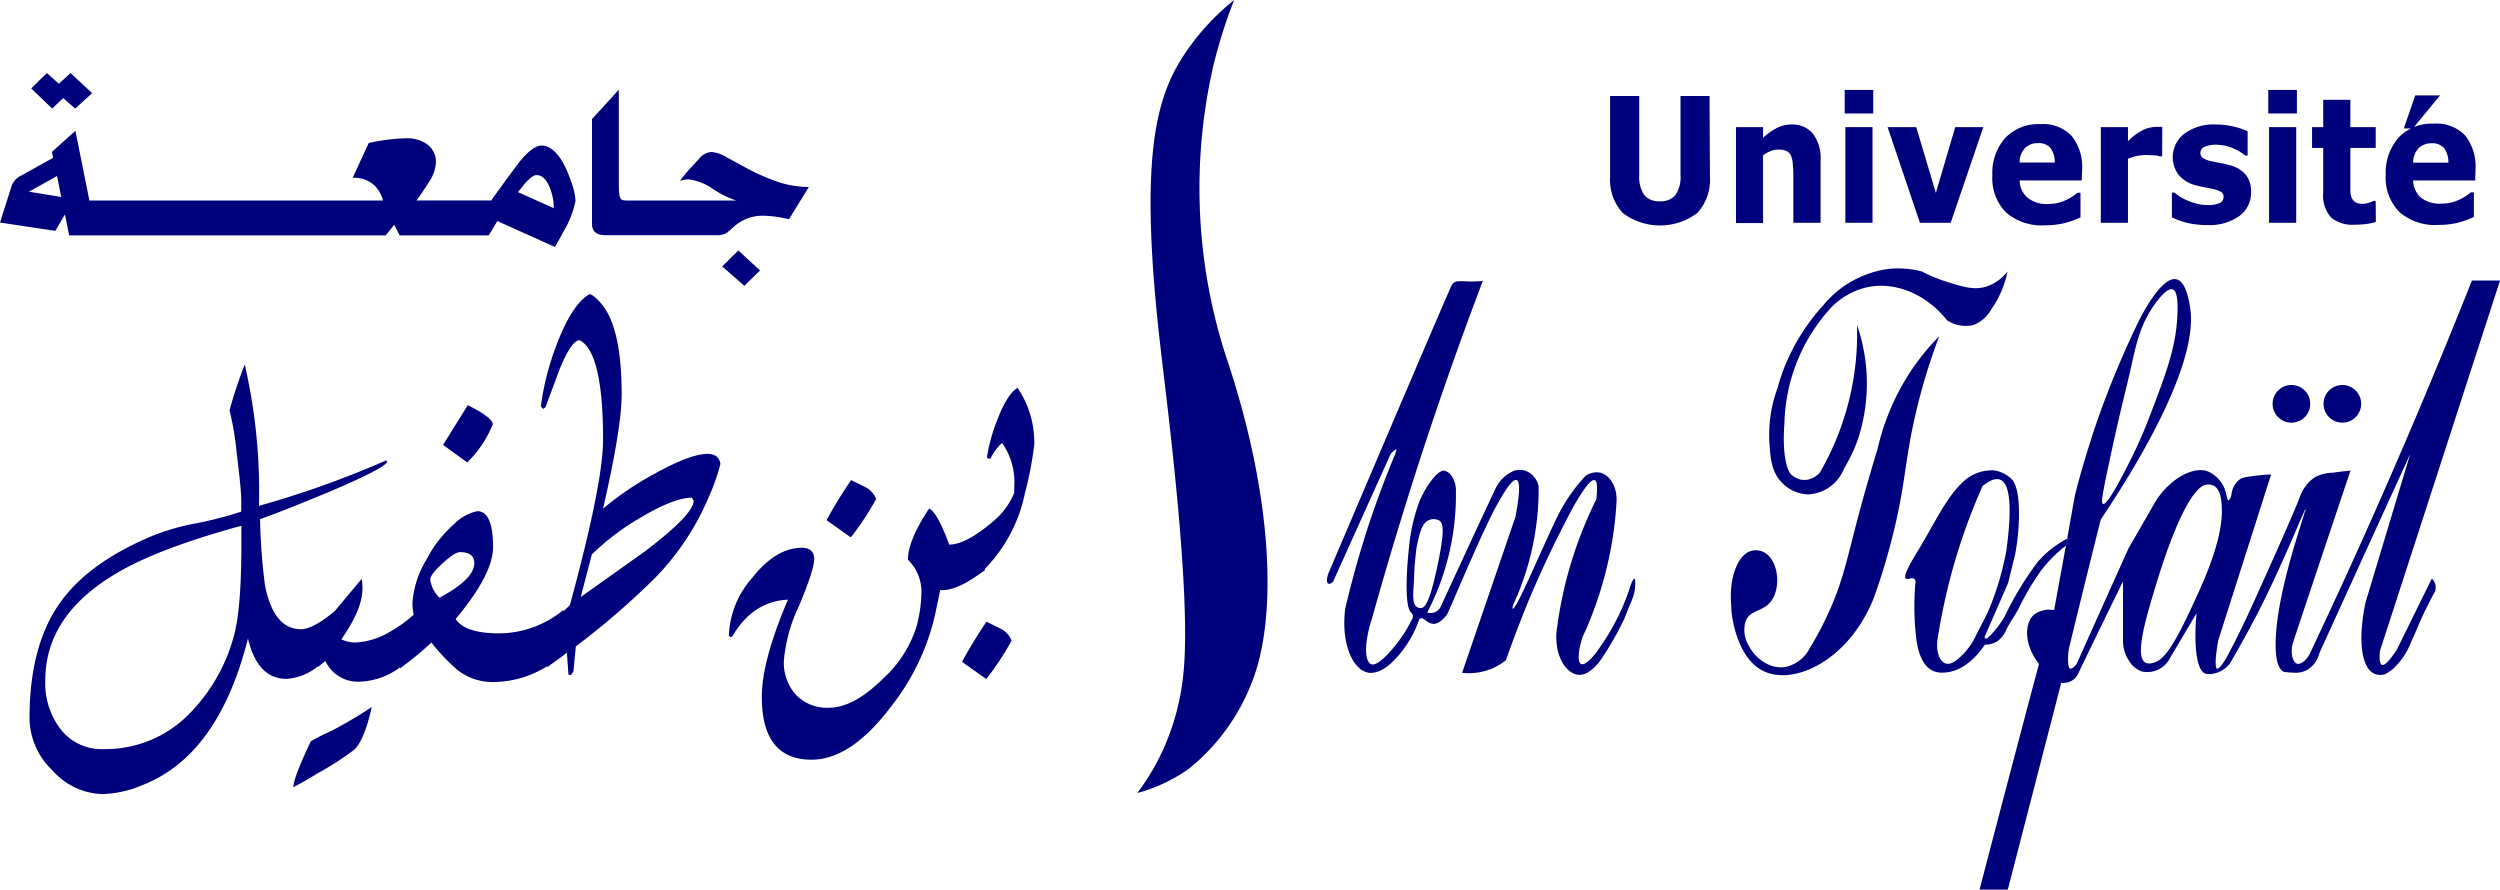 <svg xmlns="http://www.w3.org/2000/svg" viewBox="0 0 318.58 113.36"><defs><style>.cls-1{fill:#00017d;}</style></defs><g id="Layer_2" data-name="Layer 2"><g id="Layer_1-2" data-name="Layer 1"><path class="cls-1" d="M144.92,101.06a29.14,29.14,0,0,0,3.48-5.94,31,31,0,0,0,2.46-9.9c.87-10.36-2.07-33.13-2.93-40.55-2.88-24.68-.65-32.38,3.17-38A30.28,30.28,0,0,1,157.27,0a64.67,64.67,0,0,0-2.69,8.55,69.68,69.68,0,0,0,1.59,36.68c6.14,18.13,6.64,33.65,3.32,41.81a26.18,26.18,0,0,1-8,10.93A20.61,20.61,0,0,1,144.92,101.06Z"/><polygon class="cls-1" points="8.05 12.49 9.58 13.84 11.74 11.87 8.98 9.31 7.5 10.67 5.97 9.31 3.98 11.27 6.65 13.84 8.05 12.49"/><path class="cls-1" d="M71.79,20.81C70.94,19.3,70,18.55,69,18.55c-.75,0-1.71.72-2.86,2.15-.74,1-1.37,1.83-1.9,2.56l-1.39,1.92-.25.37H53.07l.32-.44c.44-.61.86-1.26,1.28-1.93a4.91,4.91,0,0,0,.88-2.45,2.75,2.75,0,0,0-1.19-2.39,4.41,4.41,0,0,0-2.6-.72,24.62,24.62,0,0,0-4.77.6l-2.05,4.44h.22a3.71,3.71,0,0,1,2.65,1.06,4.28,4.28,0,0,1,1,1.83H11.39L9.61,16.67l-3,2.69.16.75L2.56,22.45a2.28,2.28,0,0,0-1.13,1.41L0,28.36l7.05,1.06,1.23-2.1L8.81,30H49.15l1.08-1.36.7,1.36H62.28l1.1-1.83,7.33,3.3c.48-.82.82-1.42,1-1.8a12.39,12.39,0,0,0,1.63-4.09,7.79,7.79,0,0,0-.56-2.42A14.77,14.77,0,0,0,71.79,20.81ZM3.69,24.43l3.58-2,.53,2.67ZM66,24.48l.66-.81a5.45,5.45,0,0,1,.72-.79,3.09,3.09,0,0,1,.59-.46l.12-.05a.53.53,0,0,1,.28-.06c.71,0,1.28.55,1.7,1.63a7,7,0,0,1,.5,2.59Z"/><path class="cls-1" d="M99.14,23.18a27.24,27.24,0,0,1-4.45-2l-2-1.09a4.58,4.58,0,0,0-2-.72,2.16,2.16,0,0,0-1.57.82L88,21.41a16.69,16.69,0,0,0-1.35,1.64,4,4,0,0,1,1.08-.2,7,7,0,0,1,3.21,1.29,12.87,12.87,0,0,0,2.87,1.41H80.15a4.33,4.33,0,0,1-.82-.05c-.32-.09-.47-.63-.47-1.61V11.43l-3.42,3.74V27.11l0,.57v.84c0,1,.58,1.45,1.76,1.45h14a2.27,2.27,0,0,0,1.5-.36l.75-.65a5.4,5.4,0,0,1,3.67-1.47,14.43,14.43,0,0,1,3.42.45l2.53-4.11A12.61,12.61,0,0,1,99.14,23.18Z"/><polygon class="cls-1" points="92.03 33.95 94.85 36.42 96.85 34.47 94.09 31.92 92.03 33.95"/><path class="cls-1" d="M39.61,94.46c-1.5,3.16-2.24,5.12-2.22,5.86,1.36-.74,2.38-1.32,3-1.73a38.25,38.25,0,0,0,4.8-3.09c.86-.89,1.58-2.68,2.18-5.4a57.49,57.49,0,0,1-5.18,3.06A24.1,24.1,0,0,0,39.61,94.46Z"/><path class="cls-1" d="M62.8,54.07c0-.36-.46-.84-1.39-1.44-.41-.26-1-.6-1.8-1l-3.15,5.07,3.08,2.23A14.48,14.48,0,0,0,62.8,54.07Z"/><path class="cls-1" d="M90.15,57.84c-1.48,0-3.79.88-6.91,2.63a38,38,0,0,0-6.39,4.35q2.37-10.35,2.37-14.56,0-8.71-2.71-11.69c-.62-.7-1.09-1.06-1.39-1.08q-2.25,1.29-4.2,6.47a34.2,34.2,0,0,0-2,7.83l.31.32.28-.21c.6-1.61,1.21-3.24,1.81-4.87,1-2.43,1.86-3.66,2.53-3.68q3,1.49,3,12.69,0,5.55-4.23,21.08l-.86.82.06-.23a13,13,0,0,1-8.25,3c-2.87,0-4.7-.61-5.51-1.83q4.77-5.69,4.77-9.17c0-3-.67-4.57-2-4.57a5.69,5.69,0,0,0-2.9,1.59,15.31,15.31,0,0,0-3.6,4.61,12.05,12.05,0,0,0-1.77,5.54,6.7,6.7,0,0,0,.14,1.37l0,.1a16.87,16.87,0,0,1-3,2.15,9.4,9.4,0,0,1-4.2,1.36,3.85,3.85,0,0,1-2-.39c1.8-2.57,2.69-4.72,2.69-6.48a6.47,6.47,0,0,0-.1-1.22l-3.46,4.13c-1.83,1.51-3.26,2.28-4.28,2.28-2.31,0-3.84-1.86-4.58-5.56a77.66,77.66,0,0,1-.63-8.47c2.3-.79,5.24-2,8.85-3.49q7.05-3,7.36-3.81l-.14-.18A123,123,0,0,1,33,64.46a71.84,71.84,0,0,0-1.81-18,56.38,56.38,0,0,0-1.94,5.82,37.94,37.94,0,0,1,.92,5.54q.57,4.53.57,5.9v1.48a48.7,48.7,0,0,1-5.66,1.47,29,29,0,0,0-5.6,1.59Q11.13,71.74,7.52,77,3.76,82.42,3.76,91.57A9.32,9.32,0,0,0,6.7,98.19a8.77,8.77,0,0,0,6.4,3,14.09,14.09,0,0,0,5-1.12q9.75-3.78,13.5-18.71c.81,3.44,2.45,5.15,4.93,5.15a7,7,0,0,0,4-1.62l0,.1.93-.76a4.59,4.59,0,0,0,4.36,2.64,9.17,9.17,0,0,0,5.16-1.83l0,.13a43.56,43.56,0,0,0,4-3.29,24.52,24.52,0,0,0,3.33,3.51,7.21,7.21,0,0,0,4.44,1.52,12.94,12.94,0,0,0,6.95-2l0,.12c1.11-.79,2-1.41,2.54-1.87l.2,2.81.32.07.31-.47.31-3.2a100,100,0,0,0,9.67-8.3,33,33,0,0,0,7.17-10.51,26.1,26.1,0,0,0,1.59-4.46C91.64,58.26,91.14,57.84,90.15,57.84ZM30.76,69.28q0,8.5-1,11.92a22.33,22.33,0,0,1-6,10.12,14.93,14.93,0,0,1-10.54,4.14,6.62,6.62,0,0,1-5.54-2.59,9.64,9.64,0,0,1-1.91-6.16q0-8.28,9-13.61Q20,69.94,30.76,67ZM56,76.17a4.14,4.14,0,0,1-1.18-2.3c0-.43.52-1.12,1.57-2.08s1.79-1.43,2.23-1.43c1.21,0,1.82.47,1.82,1.4Q60.44,73.8,56,76.17Zm26.2-5.92L74,76.08l1.42-5.43a31.63,31.63,0,0,1,6-4.57q4.41-2.65,6.74-2.66l.24.4Q88.38,65.55,82.2,70.25Z"/><path class="cls-1" d="M127.55,80.13l-1.84-.9a58.48,58.48,0,0,0-3.12,5.11l3.09,2.19a36,36,0,0,0,3.23-4.89A2.88,2.88,0,0,0,127.55,80.13Z"/><path class="cls-1" d="M129.67,49.42c-.85.5-1.7,1.82-2.53,3.95a22.17,22.17,0,0,0-1.36,4.82l.07.25.38,0a6.45,6.45,0,0,1,1.46-2A8.61,8.61,0,0,1,129.25,62v.79a9.31,9.31,0,0,1-2.5,3.49h0c-2.32,2-4.27,3.12-5.79,3.12q-1.53-4.14-2.56-4.6c-1.84,2.78-2.73,5-2.69,6.54a5.68,5.68,0,0,1,1.71,4.07,18.18,18.18,0,0,1-.59,4.31,15,15,0,0,1-4.35,6.8q-3.72,3.68-6.89,3.67a5.45,5.45,0,0,1-4.15-1.64,6.07,6.07,0,0,1-1.55-4.34,20.11,20.11,0,0,1,1.93-7q1.94-4.62,1.93-6t-1.53-1.41q-3.37,0-6.42,3.9a11.73,11.73,0,0,0-2.92,7.29l.21.21.21-.07q2.64-4.53,7.11-4.71-3.33,7.78-3.33,12.39,0,8,6.34,8,5,0,10.09-6.72a29.58,29.58,0,0,0,5.64-11.72l.66-3.18c1.35.11,3.08-.63,5.18-2.17h0l0,0c.17-.12.32-.21.49-.34l.07-.24a19.31,19.31,0,0,0,5.06-9.6,45.15,45.15,0,0,0,1.19-6.19A12.45,12.45,0,0,0,129.67,49.42Z"/><path class="cls-1" d="M111.65,63.59a36,36,0,0,1-3.23,4.89l-3.09-2.19a56.86,56.86,0,0,1,3.13-5.11l1.83.9A2.88,2.88,0,0,1,111.65,63.59Z"/><path class="cls-1" d="M247.12,42.85a29.29,29.29,0,0,0-4.63,6.08,30.08,30.08,0,0,0-3.22,8.25c-1.1,3.59-1.92,6.55-2.47,8.62-1.42,5.36-1.87,7.88-3.49,11.61a43.29,43.29,0,0,1-2.71,5.23,4.6,4.6,0,0,1-3,2.34c-2.14.39-4-1.22-4.72-2.65a3.87,3.87,0,0,1-.43-3.18c.63-1.54,2.28-1.13,3.32-2.65,1.25-1.82.78-5.17-.94-6.1a2.27,2.27,0,0,0-1.61-.22c-1.63.43-2.77,3-2.65,6.32l.09,1.59c.09.75.76,5.91,4.15,7.47,3.84,1.77,10.71-1.35,13.93-9.25a81.69,81.69,0,0,0,2.84-9.69c1.28-5.63,1.23-8.27,2.51-13.79A77.05,77.05,0,0,1,247.12,42.85Z"/><path class="cls-1" d="M227.06,61.49A4.83,4.83,0,0,0,230.4,63,5.17,5.17,0,0,0,235,59.69a20.5,20.5,0,0,0,1.81-3.87,22.73,22.73,0,0,0-.17-14.41,35.21,35.21,0,0,1-4.74,18.82,2.89,2.89,0,0,1-1.47.88,2.44,2.44,0,0,1-1,0,2.78,2.78,0,0,1-1.14-.61c-.71-.64-1.17-3.15-.9-6.49a22.67,22.67,0,0,1,1.19-6.78A22.42,22.42,0,0,1,233,39.58a9.2,9.2,0,0,1,4.77-2.94c3.64-.85,7.65.79,10.33,4.16a4.28,4.28,0,0,0,3.41.61,4.48,4.48,0,0,0,2.25-2,12.57,12.57,0,0,0,2.06-4.82,5.56,5.56,0,0,1-2.7,1.93c-1.61.5-3.07,0-5.14-.64a20.32,20.32,0,0,1-3.09-1.29,11.87,11.87,0,0,0-4.24-.32,13.06,13.06,0,0,0-8.36,4.69,25.91,25.91,0,0,0-5,8.1,24.82,24.82,0,0,0-.78,2.41,17.13,17.13,0,0,0-1,7.39C225.63,58.54,225.79,60.17,227.06,61.49Z"/><path class="cls-1" d="M259.65,71.63a41.48,41.48,0,0,0-4.2,6.94,11.62,11.62,0,0,1-1.56,2.12c-.28.32-.7.77-.89.68a.26.26,0,0,1-.1-.2l3-6.89.9-3.66a29.21,29.21,0,0,0,.48-4.63c.08-3.76-.67-4.65-.92-4.92a4,4,0,0,0-2.3-1.13,5.43,5.43,0,0,0-2.44.47,5.8,5.8,0,0,0-1.67,1.19c-2.1,2.11-3.34,4.94-5.54,8.58-.51.85-2,3.2-1.54,3.55.21.17.83-.22,1.11.07a.68.68,0,0,1,.09.6,35.72,35.72,0,0,0,.05,6.32c.1,1,.37,3.92,2.21,4.77a2.94,2.94,0,0,0,1.5.21c2.8-.17,4.68-2.9,5.11-3.56a2.76,2.76,0,0,0,1.54-.39,3.31,3.31,0,0,0,1.18-1.5c.5-1,1.14-1.85,1.63-2.81a32.78,32.78,0,0,1,2.81-4.73,16.84,16.84,0,0,1,3.11-3.13l.17-.41c0-.18.07-.37.1-.55A12.6,12.6,0,0,0,259.65,71.63Zm-7.71,9.06a9.41,9.41,0,0,1-1.78,2.69c-.59.57-1.47,1.41-2.22,1.17s-1.2-1.4-1.07-2.85c.33-2.15.77-4.44,1.35-6.84a77,77,0,0,1,4.42-12.92c1.08-.87,1.78-1,2.25-.81,1.55.61,1.34,4.94.79,9a36.46,36.46,0,0,1-2.25,7.6C253.07,78.53,252.69,79.25,251.94,80.69Z"/><path class="cls-1" d="M309.89,73.73q-2.22,4.51-4.43,9c-.14.22-1.36,2.17-1.92,2-.4-.15-.31-1.3-.25-1.81q7.65-23.58,15.29-47.17H315q-3.25,8.19-6.79,16.58-6.72,15.89-13.69,30.59c-.46,1.15-1.3,1.79-1.79,1.66s-.95-1.28-.53-2.69q3.66-11,7.33-21.92c-.9.09-1.67.18-2.28.27a5.17,5.17,0,0,0-2.1.49,4.23,4.23,0,0,0-1.31,1.18,5,5,0,0,0-.71,1.28c-1,2.65-5.59,12.83-6.83,15.49-.54,1.15-1.37,2.88-2.51,5-.62,1.09-1.05,1.59-1.28,1.52s-.25-1.33.18-3.65l6.72-21.08c-.48,0-1.18.06-2,.16-1.52.17-1.83.33-2,.46a2.82,2.82,0,0,0-1.06,2c-.09.29-.24.67-.4.66s-.2-.91-.57-1.73a4.19,4.19,0,0,0-1.88-1.88c-1.61-.79-4.62.47-6.7,3.57-1.19,2.05-2.37,4.11-3.56,6.17q-3.32,7.37-6.62,14.75c-.38.45-.67.64-.85.57s-.36-1-.13-2.53q2-8.23,4.06-16.46c3.82-5.69,12.65-19.62,11.38-27.12-.16-.92-.55-3.22-1.73-3.5-1.81-.42-4.25,4.24-4.7,5.11A119,119,0,0,0,267,54.36c-1,3-1.87,5.92-2.57,8.68q-.51,2.79-1,5.58l.18-.1c-.09.22-.18.43-.28.65l-1.57,8.58a3.27,3.27,0,0,0-2.57.58c-1.25,1.12-1.27,3.85.64,6.27Q256,99,252.26,113.36h3.6L262.67,87a2.06,2.06,0,0,0,1.24-.2,2,2,0,0,0,.82-.77q2.89-6,5.81-11.94c0,3.71,0,6.44,0,7.48a4.57,4.57,0,0,0,.18,1.38,4.31,4.31,0,0,0,.56,1.21A3,3,0,0,0,273,85.58a3.23,3.23,0,0,0,3.49-1.66l3.42-5.78c-.38,4.15,0,7.37,1.17,7.72a2.74,2.74,0,0,0,.9,0,3.44,3.44,0,0,0,2.17-1.3c.94-1.59,2.3-4,3.8-6.91,3.26-6.46,5.69-12.75,5.82-12.7s0,.18-.05.23c-.8,2.71-3.19,9.56-3.66,15.28-.35,4.25.6,5,1,5.16a9.7,9.7,0,0,0,1.31.1,3,3,0,0,0,1.61-.34,3.36,3.36,0,0,0,1.59-2.17q5.78-12.69,11.57-25.36l-5.69,18.9c-1,4.7-.56,8.36,1.13,9.11a2.06,2.06,0,0,0,1.32.07,5.79,5.79,0,0,0,1-.65,9.1,9.1,0,0,0,2.39-3.57c.75-1.58.85-2,1.49-3.36s1.16-2.33,1.53-3a1.74,1.74,0,0,0,0-1A1.79,1.79,0,0,0,309.89,73.73ZM268.28,61.27c2-9.52,2.35-10.33,3.29-14.5.63-2.81,1.16-5.54,3.17-8.21.43-.57,1.46-1.92,2.13-1.68.43.15.68.94.61,3-.11,3.59-1.05,6.52-2.5,10.42-1.19,3.17-1.8,4.8-2.92,7.15-.17.36-3.37,7.05-4.07,6.78C267.7,64.09,268,62.81,268.28,61.27ZM280.38,75c-3.23,7.18-4.61,9.42-6.37,9.54a1,1,0,0,1-.61-.1c-1.45-.81.08-5.85,1.77-11.28.45-1.44,3.48-11.05,6-11.4a1.68,1.68,0,0,1,.9.12c1,.51,1.05,2.24,1.06,3C283.24,68.49,281.17,73.19,280.38,75Z"/><path class="cls-1" d="M263.44,68.62c0,.18-.06.37-.1.55.1-.22.19-.43.28-.65Z"/><path class="cls-1" d="M208.28,73.74c-.07,0-.19.11-.44.7a28.48,28.48,0,0,1-1.18,3.15,29.19,29.19,0,0,1-2.8,4.92c-.93,1.42-1.94,2.32-2.38,2.11s-.42-1.64.2-3.46A47.43,47.43,0,0,0,206,63.93c.11-1.94-.91-3.46-2.15-3.71a2.48,2.48,0,0,0-1.8.42,21.55,21.55,0,0,0-3.45,4.92c-1.29,2.52-4.46,10-5.39,11.48-.09.15-.35.57-.43.53s0-.37.11-.63a35.18,35.18,0,0,0,3.18-15A2.74,2.74,0,0,0,194.43,60a2.39,2.39,0,0,0-1.52,0,4.8,4.8,0,0,0-1.37.91,4.59,4.59,0,0,0-1,1.43c-.55,1.14-3.28,7-7,15.08a1.46,1.46,0,0,1-1.67.64,31.63,31.63,0,0,0,1.75-4,32.55,32.55,0,0,0,1.91-11.42,3.34,3.34,0,0,0-.55-2,1.49,1.49,0,0,0-1-.67H184c-.21,0-.81.12-1.84,1.6a11.78,11.78,0,0,0-1.39,2.63,23.11,23.11,0,0,0-1.15,4.89c-.08.75-.14,1.39-.19,1.89,0,0-.6,6.18.38,7.07a.77.77,0,0,1,.23.36.87.87,0,0,1-.2.67,13.88,13.88,0,0,1-.8,1.45c-1.19,1.88-3.42,4.5-4.31,4.11s-.88-2.84.13-5.91q2.76-9.91,6.17-20.44,3.86-11.81,7.94-22.51l-.37.05a14.46,14.46,0,0,1-2.17,0c-.58,0-.88,0-1.16.18a1.14,1.14,0,0,0-.28.34c-.37.69-11.48,26.79-15.72,36.74-.23.66-.23,1.17,0,1.28s.48-.14.61-.25q3.66-8.13,7.33-16.26c.39-.43.63-.63.7-.58s0,.25-.13.61c-1.43,3.42-2.84,7.21-4.11,11.35-.89,2.91-1.63,5.7-2.25,8.35-.55,4.5,1,7.74,2.89,8.12.29.06,1.35.21,2.9-1.14a14.06,14.06,0,0,0,2.46-3.07,13.46,13.46,0,0,0,1.13-2.43.48.48,0,0,1,.19-.26c.39-.22.88.68,1.69.69s1.52-1,1.59-1a3.68,3.68,0,0,0,.2-.34c.61-1.26,3.68-8.71,5.78-12.86.31-.59,2.25-4.4,3-4.13s0,3.86-.12,4.65l-6.81,19.92a7.76,7.76,0,0,0,3.58-.45,7.56,7.56,0,0,0,2-1.16c.89-2.52,1.89-5.15,3-7.85,1.83-4.33,3.75-8.28,5.68-11.85q2-3.48,2.63-3.24c.32.12.39.93.21,2.44A53,53,0,0,0,200,72.42a52.32,52.32,0,0,0-1.55,7.35c-.59,3.49,1,6,2.61,6.21s3-2,3.11-2.16A39.42,39.42,0,0,0,206.92,79c.26-.57.06-.19,1-2.45a6.17,6.17,0,0,0,.42-1.46C208.4,74.53,208.42,73.77,208.28,73.74Zm-27.2,3.75a.88.88,0,0,1-.48-.12c-.64-.39-.54-1.54-.42-3.25a38.3,38.3,0,0,1,.35-4.43c.37-1.75.66-3.09,1.64-3.44a1.5,1.5,0,0,1,1.25.09c.47.33.73,1.13-.22,5.66C182.19,76.81,181.57,77.45,181.08,77.49Z"/><circle class="cls-1" cx="292" cy="51.46" r="2.4"/><circle class="cls-1" cx="298.49" cy="51.46" r="2.4"/><path class="cls-1" d="M217.9,22.54a6.22,6.22,0,0,1-1.61,4.6,7.89,7.89,0,0,1-9.5,0,6.21,6.21,0,0,1-1.61-4.59V12.23h3.71V22.31a4.11,4.11,0,0,0,.62,2.51,2.39,2.39,0,0,0,2,.83,2.45,2.45,0,0,0,2-.8,4.06,4.06,0,0,0,.64-2.54V12.23h3.7Z"/><path class="cls-1" d="M232,28.39h-3.47v-6a14.19,14.19,0,0,0-.07-1.47,3.25,3.25,0,0,0-.23-1.08,1.19,1.19,0,0,0-.56-.59,2.39,2.39,0,0,0-1-.19,2.76,2.76,0,0,0-1,.18,4.86,4.86,0,0,0-1,.55v8.64h-3.45V16.2h3.45v1.35a8.8,8.8,0,0,1,1.77-1.25,4.11,4.11,0,0,1,1.89-.44A3.41,3.41,0,0,1,231,17a5.14,5.14,0,0,1,1,3.44Z"/><path class="cls-1" d="M238.71,14.46h-3.64v-3h3.64Zm-.09,13.93h-3.46V16.2h3.46Z"/><path class="cls-1" d="M252.74,16.2l-4.16,12.19h-3.92L240.54,16.2h3.65l2.5,8.38,2.47-8.38Z"/><path class="cls-1" d="M265.28,23h-7.91a2.92,2.92,0,0,0,1,2.19A3.9,3.9,0,0,0,261,26a5.23,5.23,0,0,0,2.12-.44,6.65,6.65,0,0,0,1.62-1h.38v3.14a11.39,11.39,0,0,1-2.2.77,10.22,10.22,0,0,1-2.3.24,6.92,6.92,0,0,1-5-1.65,6.21,6.21,0,0,1-1.73-4.7,6.75,6.75,0,0,1,1.64-4.78A5.82,5.82,0,0,1,260,15.82,5,5,0,0,1,264,17.33a6.34,6.34,0,0,1,1.33,4.32Zm-3.44-2.29a3,3,0,0,0-.54-1.85,1.94,1.94,0,0,0-1.58-.62,2.32,2.32,0,0,0-1.64.59,2.65,2.65,0,0,0-.72,1.88Z"/><path class="cls-1" d="M275.53,19.93h-.31a2.36,2.36,0,0,0-.71-.13c-.33,0-.6-.05-.82-.05a7.17,7.17,0,0,0-1.3.11,6.92,6.92,0,0,0-1.22.37v8.16h-3.46V16.2h3.46V18a7,7,0,0,1,2-1.47,4,4,0,0,1,1.55-.36h.42l.4,0Z"/><path class="cls-1" d="M286.86,24.53a3.68,3.68,0,0,1-1.5,3,6.57,6.57,0,0,1-4.1,1.15,10.51,10.51,0,0,1-2.61-.3,9.24,9.24,0,0,1-1.88-.68V24.54h.31l.6.45a6.2,6.2,0,0,0,1,.53,7.86,7.86,0,0,0,1.22.43,5.67,5.67,0,0,0,1.46.18,3.36,3.36,0,0,0,1.5-.26.8.8,0,0,0,.49-.75.73.73,0,0,0-.28-.65,3.85,3.85,0,0,0-1.1-.39l-1-.21a10.76,10.76,0,0,1-1.2-.27,4.12,4.12,0,0,1-2.18-1.36,3.78,3.78,0,0,1,.77-5.21,6.29,6.29,0,0,1,4-1.17,9.76,9.76,0,0,1,2.32.28,9.13,9.13,0,0,1,1.74.59v3.09h-.3a6.74,6.74,0,0,0-1.75-1,5.59,5.59,0,0,0-2-.38,3.43,3.43,0,0,0-1.4.26.84.84,0,0,0-.31,1.4,3.23,3.23,0,0,0,1.22.46c.35.08.73.16,1.13.23s.82.17,1.23.29a3.76,3.76,0,0,1,2,1.26A3.47,3.47,0,0,1,286.86,24.53Z"/><path class="cls-1" d="M292.7,14.46h-3.65v-3h3.65Zm-.09,13.93h-3.46V16.2h3.46Z"/><path class="cls-1" d="M302.76,28.29a9.8,9.8,0,0,1-1.18.25,10.84,10.84,0,0,1-1.53.09,4.2,4.2,0,0,1-3-.92,4.18,4.18,0,0,1-1-3.16v-5.7h-1.42V16.2h1.42V12.72h3.46V16.2h3.23v2.65h-3.23v4.32c0,.43,0,.8,0,1.12a2.31,2.31,0,0,0,.15.86,1.18,1.18,0,0,0,.48.6,1.77,1.77,0,0,0,1,.22,2.44,2.44,0,0,0,.7-.13,2,2,0,0,0,.61-.24h.29Z"/><path class="cls-1" d="M315.42,23h-7.91a3,3,0,0,0,1,2.19,3.9,3.9,0,0,0,2.62.76,5.23,5.23,0,0,0,2.12-.44,6.65,6.65,0,0,0,1.62-1h.38v3.14a11.39,11.39,0,0,1-2.2.77,10.28,10.28,0,0,1-2.3.24,6.92,6.92,0,0,1-5-1.65,6.21,6.21,0,0,1-1.73-4.7,6.75,6.75,0,0,1,1.64-4.78,5.79,5.79,0,0,1,4.48-1.77,5,5,0,0,1,4,1.51,6.34,6.34,0,0,1,1.32,4.32Zm-9.1-6.63,1.46-4.21h3.16l-3.47,4.21ZM312,20.73a3,3,0,0,0-.54-1.85,1.94,1.94,0,0,0-1.58-.62,2.32,2.32,0,0,0-1.64.59,2.7,2.7,0,0,0-.73,1.88Z"/></g></g></svg>